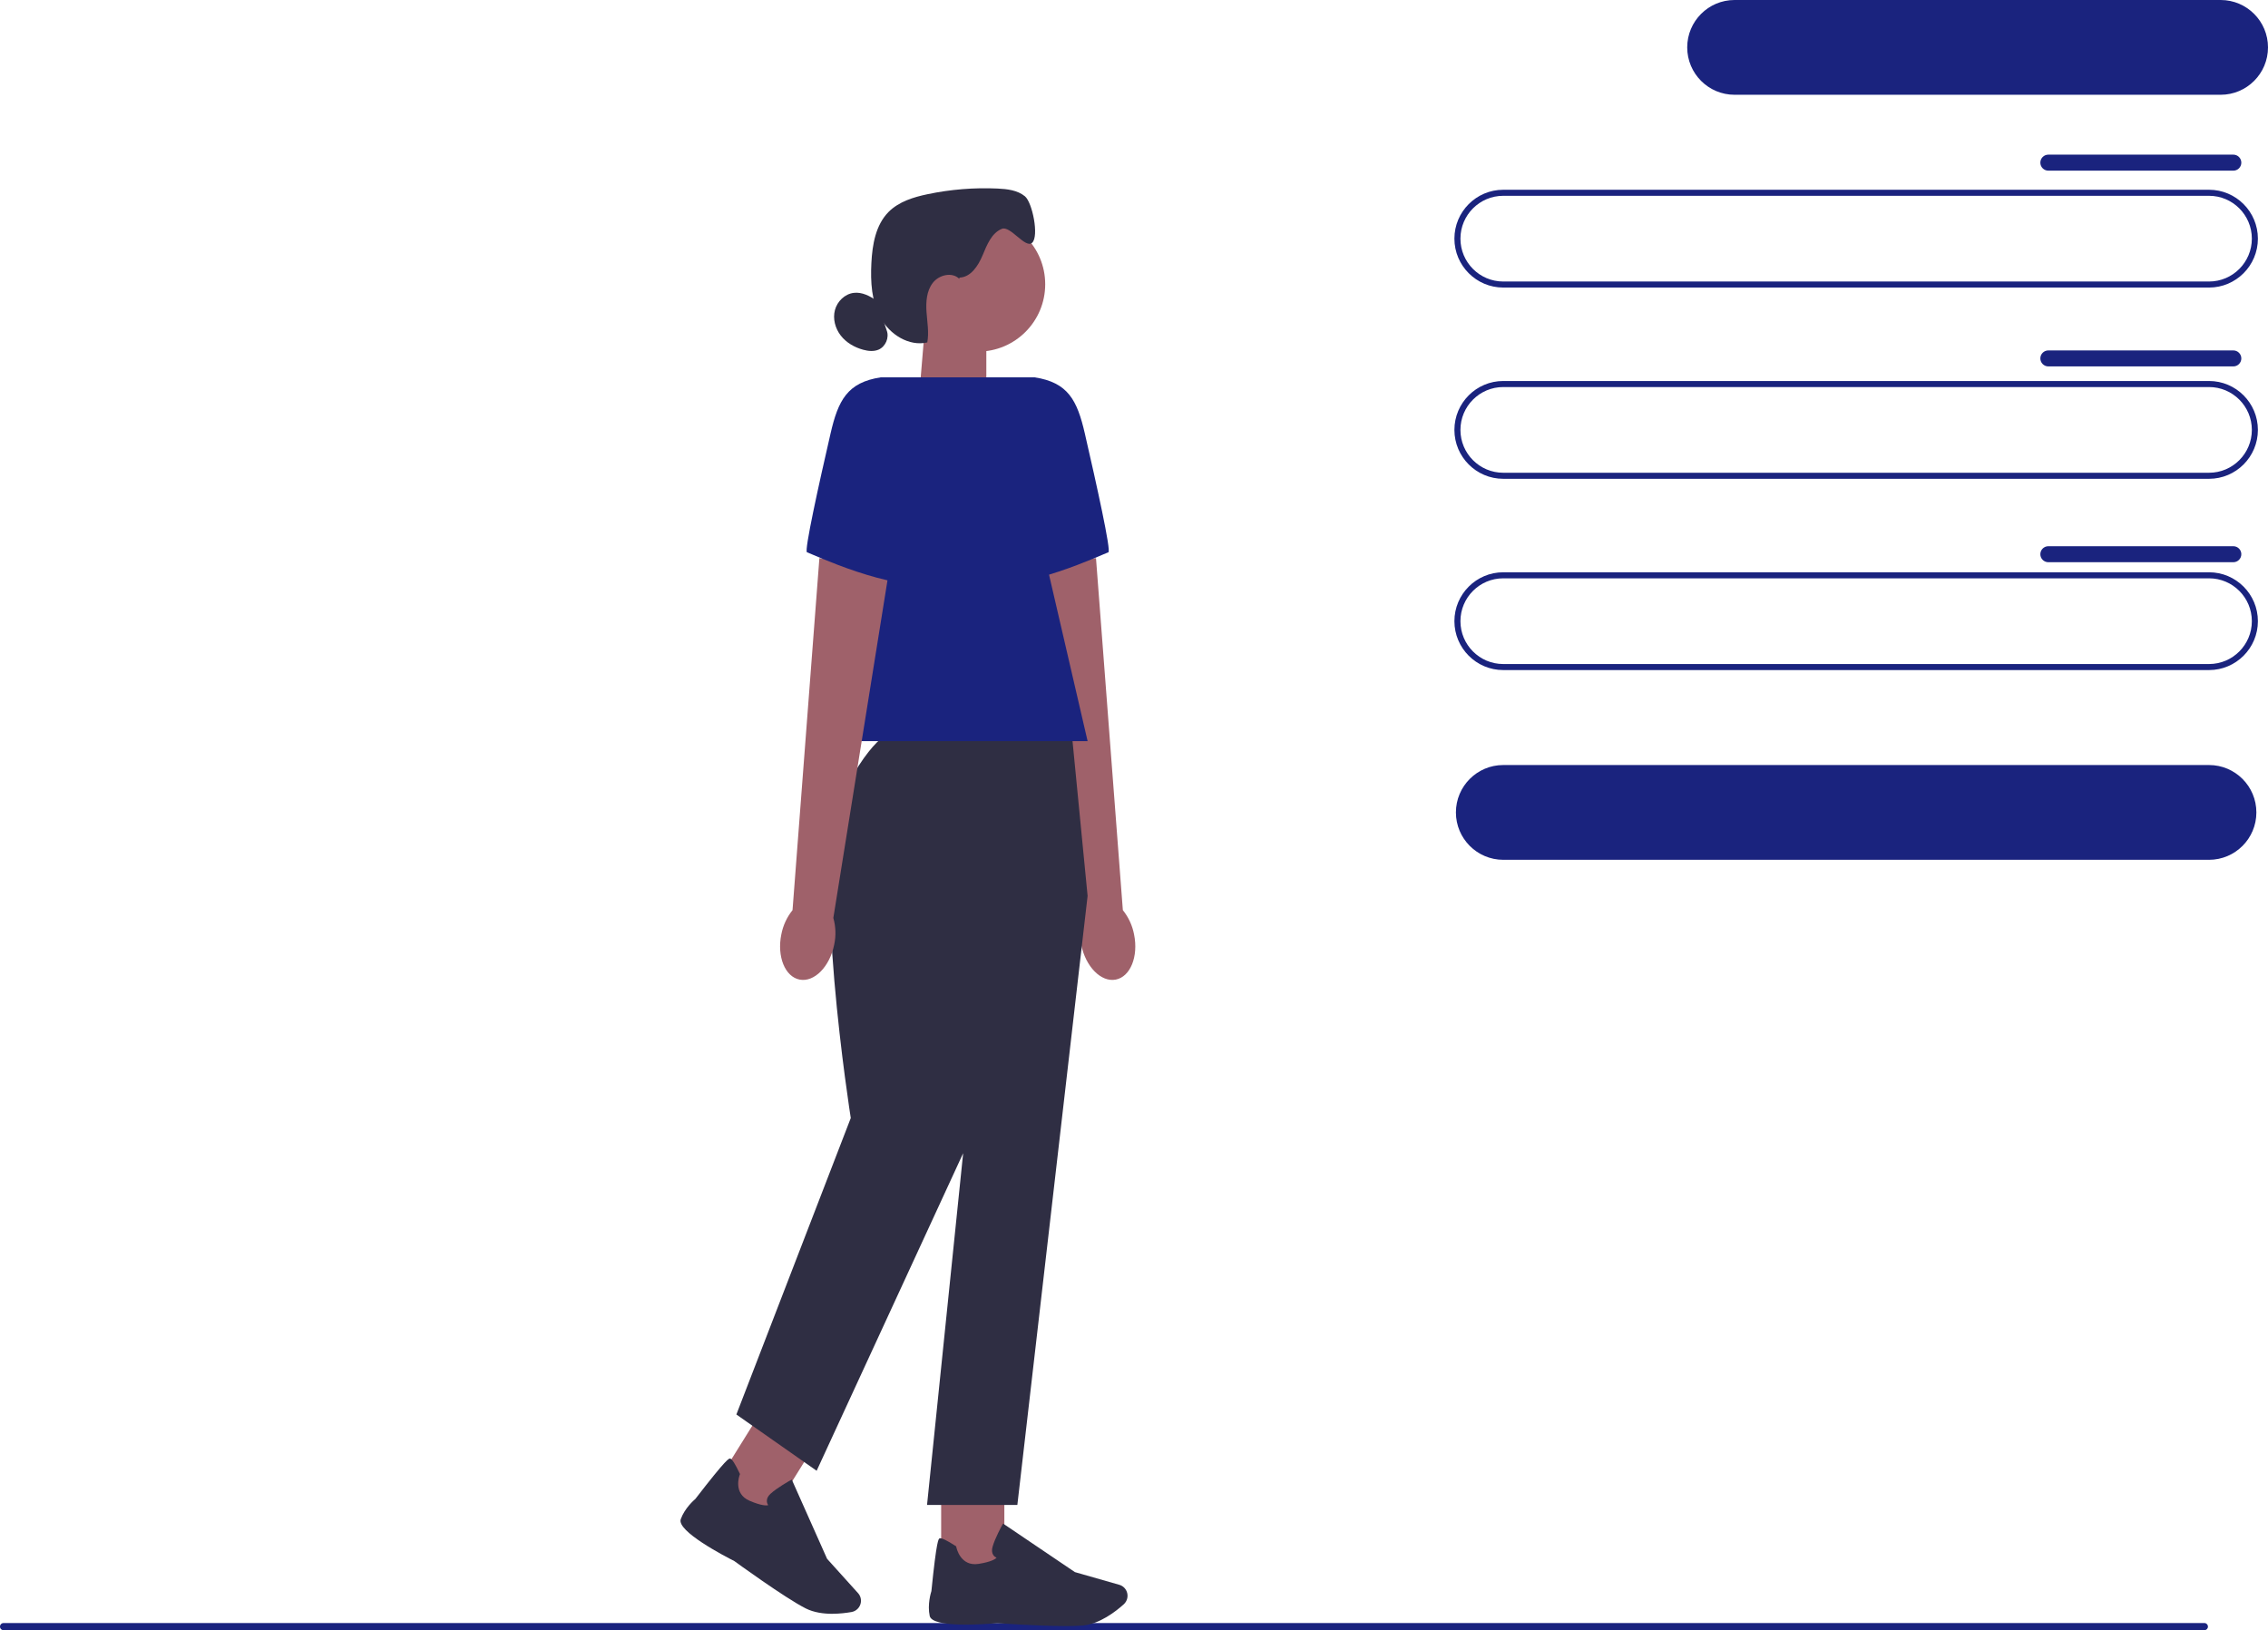 <svg width="217" height="156" viewBox="0 0 217 156" fill="none" xmlns="http://www.w3.org/2000/svg">
<g clip-path="url(#clip0_18_162)">
<path d="M211.254 155.656C211.254 155.847 211.101 156 210.911 156H0.344C0.153 156 1.52588e-05 155.847 1.52588e-05 155.656C1.52588e-05 155.465 0.153 155.312 0.344 155.312H210.911C211.101 155.312 211.254 155.465 211.254 155.656Z" fill="#1A237E"/>
<path d="M143.827 27.517H211.361C213.937 27.517 216.033 25.418 216.033 22.838C216.033 20.258 213.937 18.159 211.361 18.159H143.827C141.252 18.159 139.156 20.258 139.156 22.838C139.156 25.418 141.252 27.517 143.827 27.517ZM211.361 18.737C213.619 18.737 215.455 20.576 215.455 22.838C215.455 25.1 213.619 26.939 211.361 26.939H143.827C141.57 26.939 139.733 25.1 139.733 22.838C139.733 20.576 141.57 18.737 143.827 18.737H211.361Z" fill="#1A237E"/>
<path d="M143.827 82.277H211.361C213.859 82.277 215.888 80.244 215.888 77.743C215.888 75.241 213.859 73.208 211.361 73.208H143.827C141.33 73.208 139.3 75.241 139.3 77.743C139.3 80.244 141.33 82.277 143.827 82.277Z" fill="#1A237E"/>
<path d="M165.958 9.069H212.473C214.97 9.069 217 7.036 217 4.535C217 2.033 214.97 0 212.473 0H165.958C163.461 0 161.431 2.033 161.431 4.535C161.431 7.036 163.461 9.069 165.958 9.069Z" fill="#1A237E"/>
<path d="M143.827 45.818H211.361C213.937 45.818 216.033 43.718 216.033 41.139C216.033 38.559 213.937 36.459 211.361 36.459H143.827C141.252 36.459 139.156 38.559 139.156 41.139C139.156 43.718 141.252 45.818 143.827 45.818ZM211.361 37.038C213.619 37.038 215.455 38.877 215.455 41.139C215.455 43.4 213.619 45.239 211.361 45.239H143.827C141.57 45.239 139.733 43.4 139.733 41.139C139.733 38.877 141.57 37.038 143.827 37.038H211.361Z" fill="#1A237E"/>
<path d="M143.827 64.121H211.361C213.937 64.121 216.033 62.022 216.033 59.442C216.033 56.862 213.937 54.763 211.361 54.763H143.827C141.252 54.763 139.156 56.862 139.156 59.442C139.156 62.022 141.252 64.121 143.827 64.121ZM211.361 55.341C213.619 55.341 215.455 57.181 215.455 59.442C215.455 61.704 213.619 63.543 211.361 63.543H143.827C141.57 63.543 139.733 61.704 139.733 59.442C139.733 57.181 141.57 55.341 143.827 55.341H211.361Z" fill="#1A237E"/>
<path d="M213.683 14.798H195.983C195.562 14.798 195.218 15.14 195.218 15.565C195.218 15.987 195.562 16.331 195.983 16.331H213.683C214.104 16.331 214.448 15.99 214.448 15.565C214.448 15.143 214.104 14.798 213.683 14.798Z" fill="#1A237E"/>
<path d="M213.683 33.533H195.983C195.562 33.533 195.218 33.874 195.218 34.296C195.218 34.718 195.562 35.063 195.983 35.063H213.683C214.104 35.063 214.448 34.721 214.448 34.299C214.448 33.877 214.104 33.533 213.683 33.533Z" fill="#1A237E"/>
<path d="M213.683 52.27H195.983C195.562 52.27 195.218 52.611 195.218 53.036C195.218 53.459 195.562 53.8 195.983 53.8H213.683C214.104 53.8 214.448 53.459 214.448 53.033C214.448 52.611 214.104 52.27 213.683 52.27Z" fill="#1A237E"/>
<path d="M87.915 38.249L94.371 40.378V31.069H88.513L87.915 38.249Z" fill="#9F616A"/>
<path d="M93.571 33.645C90.019 33.645 87.138 30.761 87.138 27.202C87.138 23.644 90.019 20.759 93.571 20.759C97.124 20.759 100.004 23.644 100.004 27.202C100.004 30.761 97.124 33.645 93.571 33.645Z" fill="#9F616A"/>
<path d="M91.804 26.563C92.881 26.531 93.589 25.441 94.007 24.446C94.426 23.451 94.856 22.309 95.855 21.898C96.672 21.563 98.113 23.833 98.757 23.229C99.43 22.598 98.774 19.362 98.061 18.781C97.348 18.199 96.372 18.087 95.454 18.043C93.213 17.939 90.958 18.121 88.761 18.581C87.401 18.864 86.004 19.293 85.022 20.276C83.781 21.525 83.463 23.408 83.373 25.169C83.281 26.971 83.385 28.856 84.26 30.433C85.135 32.009 86.965 33.171 88.721 32.769C88.897 31.815 88.718 30.834 88.648 29.863C88.582 28.894 88.651 27.847 89.243 27.075C89.832 26.303 91.097 25.996 91.784 26.682" fill="#2F2E43"/>
<path d="M83.89 28.796C83.246 28.324 82.475 27.928 81.684 28.026C80.83 28.13 80.105 28.836 79.885 29.672C79.666 30.508 79.912 31.427 80.443 32.11C80.971 32.792 81.759 33.243 82.591 33.469C83.073 33.599 83.602 33.654 84.061 33.458C84.736 33.165 85.103 32.301 84.837 31.612" fill="#2F2E43"/>
<path d="M108.507 89.421C108.937 91.537 108.149 93.472 106.752 93.741C105.354 94.01 103.873 92.509 103.446 90.392C103.264 89.548 103.293 88.674 103.53 87.841L98.208 54.656L104.863 53.401L107.433 87.093C107.979 87.775 108.346 88.573 108.507 89.424V89.421Z" fill="#9F616A"/>
<path d="M94.44 36.107H98.982C102.193 36.595 103.065 38.31 103.795 41.48C104.91 46.315 106.333 52.753 106.05 52.848C105.597 52.999 97.865 56.643 93.924 55.81L94.44 36.107Z" fill="#1A237E"/>
<path d="M90.049 141.812H96.095V150.404H90.049V141.812Z" fill="#9F616A"/>
<path d="M101.982 155.604C102.617 155.604 103.183 155.589 103.61 155.549C105.216 155.401 106.749 154.213 107.52 153.519C107.866 153.206 107.976 152.709 107.797 152.281C107.667 151.974 107.41 151.743 107.09 151.653L102.845 150.439L95.974 145.794L95.895 145.933C95.867 145.985 95.191 147.203 94.966 148.024C94.879 148.336 94.902 148.597 95.032 148.799C95.122 148.938 95.249 149.019 95.35 149.065C95.226 149.195 94.836 149.461 93.635 149.652C91.882 149.93 91.513 148.111 91.498 148.035L91.487 147.975L91.435 147.94C90.6 147.402 90.086 147.156 89.91 147.208C89.8 147.24 89.616 147.298 89.116 152.252C89.067 152.408 88.718 153.548 88.954 154.638C89.212 155.824 94.385 155.416 95.422 155.323C95.451 155.326 99.326 155.604 101.979 155.604H101.982Z" fill="#2F2E43"/>
<path d="M72.833 135.061L77.963 138.266L73.424 145.556L68.294 142.352L72.833 135.061Z" fill="#9F616A"/>
<path d="M79.646 154.427C80.356 154.427 81.009 154.34 81.474 154.259C81.93 154.178 82.288 153.814 82.363 153.357C82.415 153.027 82.32 152.695 82.094 152.449L79.135 149.169L75.757 141.586L75.618 141.662C75.566 141.69 74.351 142.364 73.724 142.943C73.484 143.162 73.366 143.397 73.372 143.637C73.375 143.805 73.438 143.938 73.502 144.033C73.329 144.079 72.858 144.097 71.738 143.622C70.103 142.931 70.75 141.19 70.779 141.118L70.802 141.06L70.776 141.005C70.352 140.106 70.049 139.626 69.87 139.576C69.757 139.545 69.572 139.495 66.532 143.437C66.408 143.541 65.51 144.325 65.134 145.375C64.727 146.517 69.332 148.915 70.259 149.383C70.288 149.406 75.107 152.914 77.088 153.912C77.873 154.308 78.803 154.43 79.649 154.43L79.646 154.427Z" fill="#2F2E43"/>
<path d="M85.597 69.96H102.525L104.061 85.733L97.339 144.013H88.698L92.154 110.353L78.136 140.742L70.456 135.357L81.401 106.987C81.401 106.987 77.492 82.272 80.564 76.115C83.636 69.96 85.597 69.96 85.597 69.96Z" fill="#2F2E43"/>
<path d="M77.174 70.92H104.061L95.994 36.107H84.28L77.174 70.92Z" fill="#1A237E"/>
<path d="M74.755 89.421C74.325 91.537 75.113 93.472 76.51 93.741C77.908 94.01 79.389 92.509 79.816 90.392C79.998 89.548 79.969 88.674 79.733 87.841L85.054 54.656L78.399 53.401L75.829 87.093C75.283 87.775 74.916 88.573 74.755 89.424V89.421Z" fill="#9F616A"/>
<path d="M88.822 36.107H84.28C81.069 36.595 80.197 38.31 79.467 41.48C78.352 46.315 76.929 52.753 77.212 52.848C77.665 52.999 85.397 56.643 89.338 55.81L88.822 36.107Z" fill="#1A237E"/>
</g>
<defs>
<clipPath id="clip0_18_162">
<rect width="217" height="156" fill="white" transform="matrix(-1 0 0 1 217 0)"/>
</clipPath>
</defs>
</svg>

